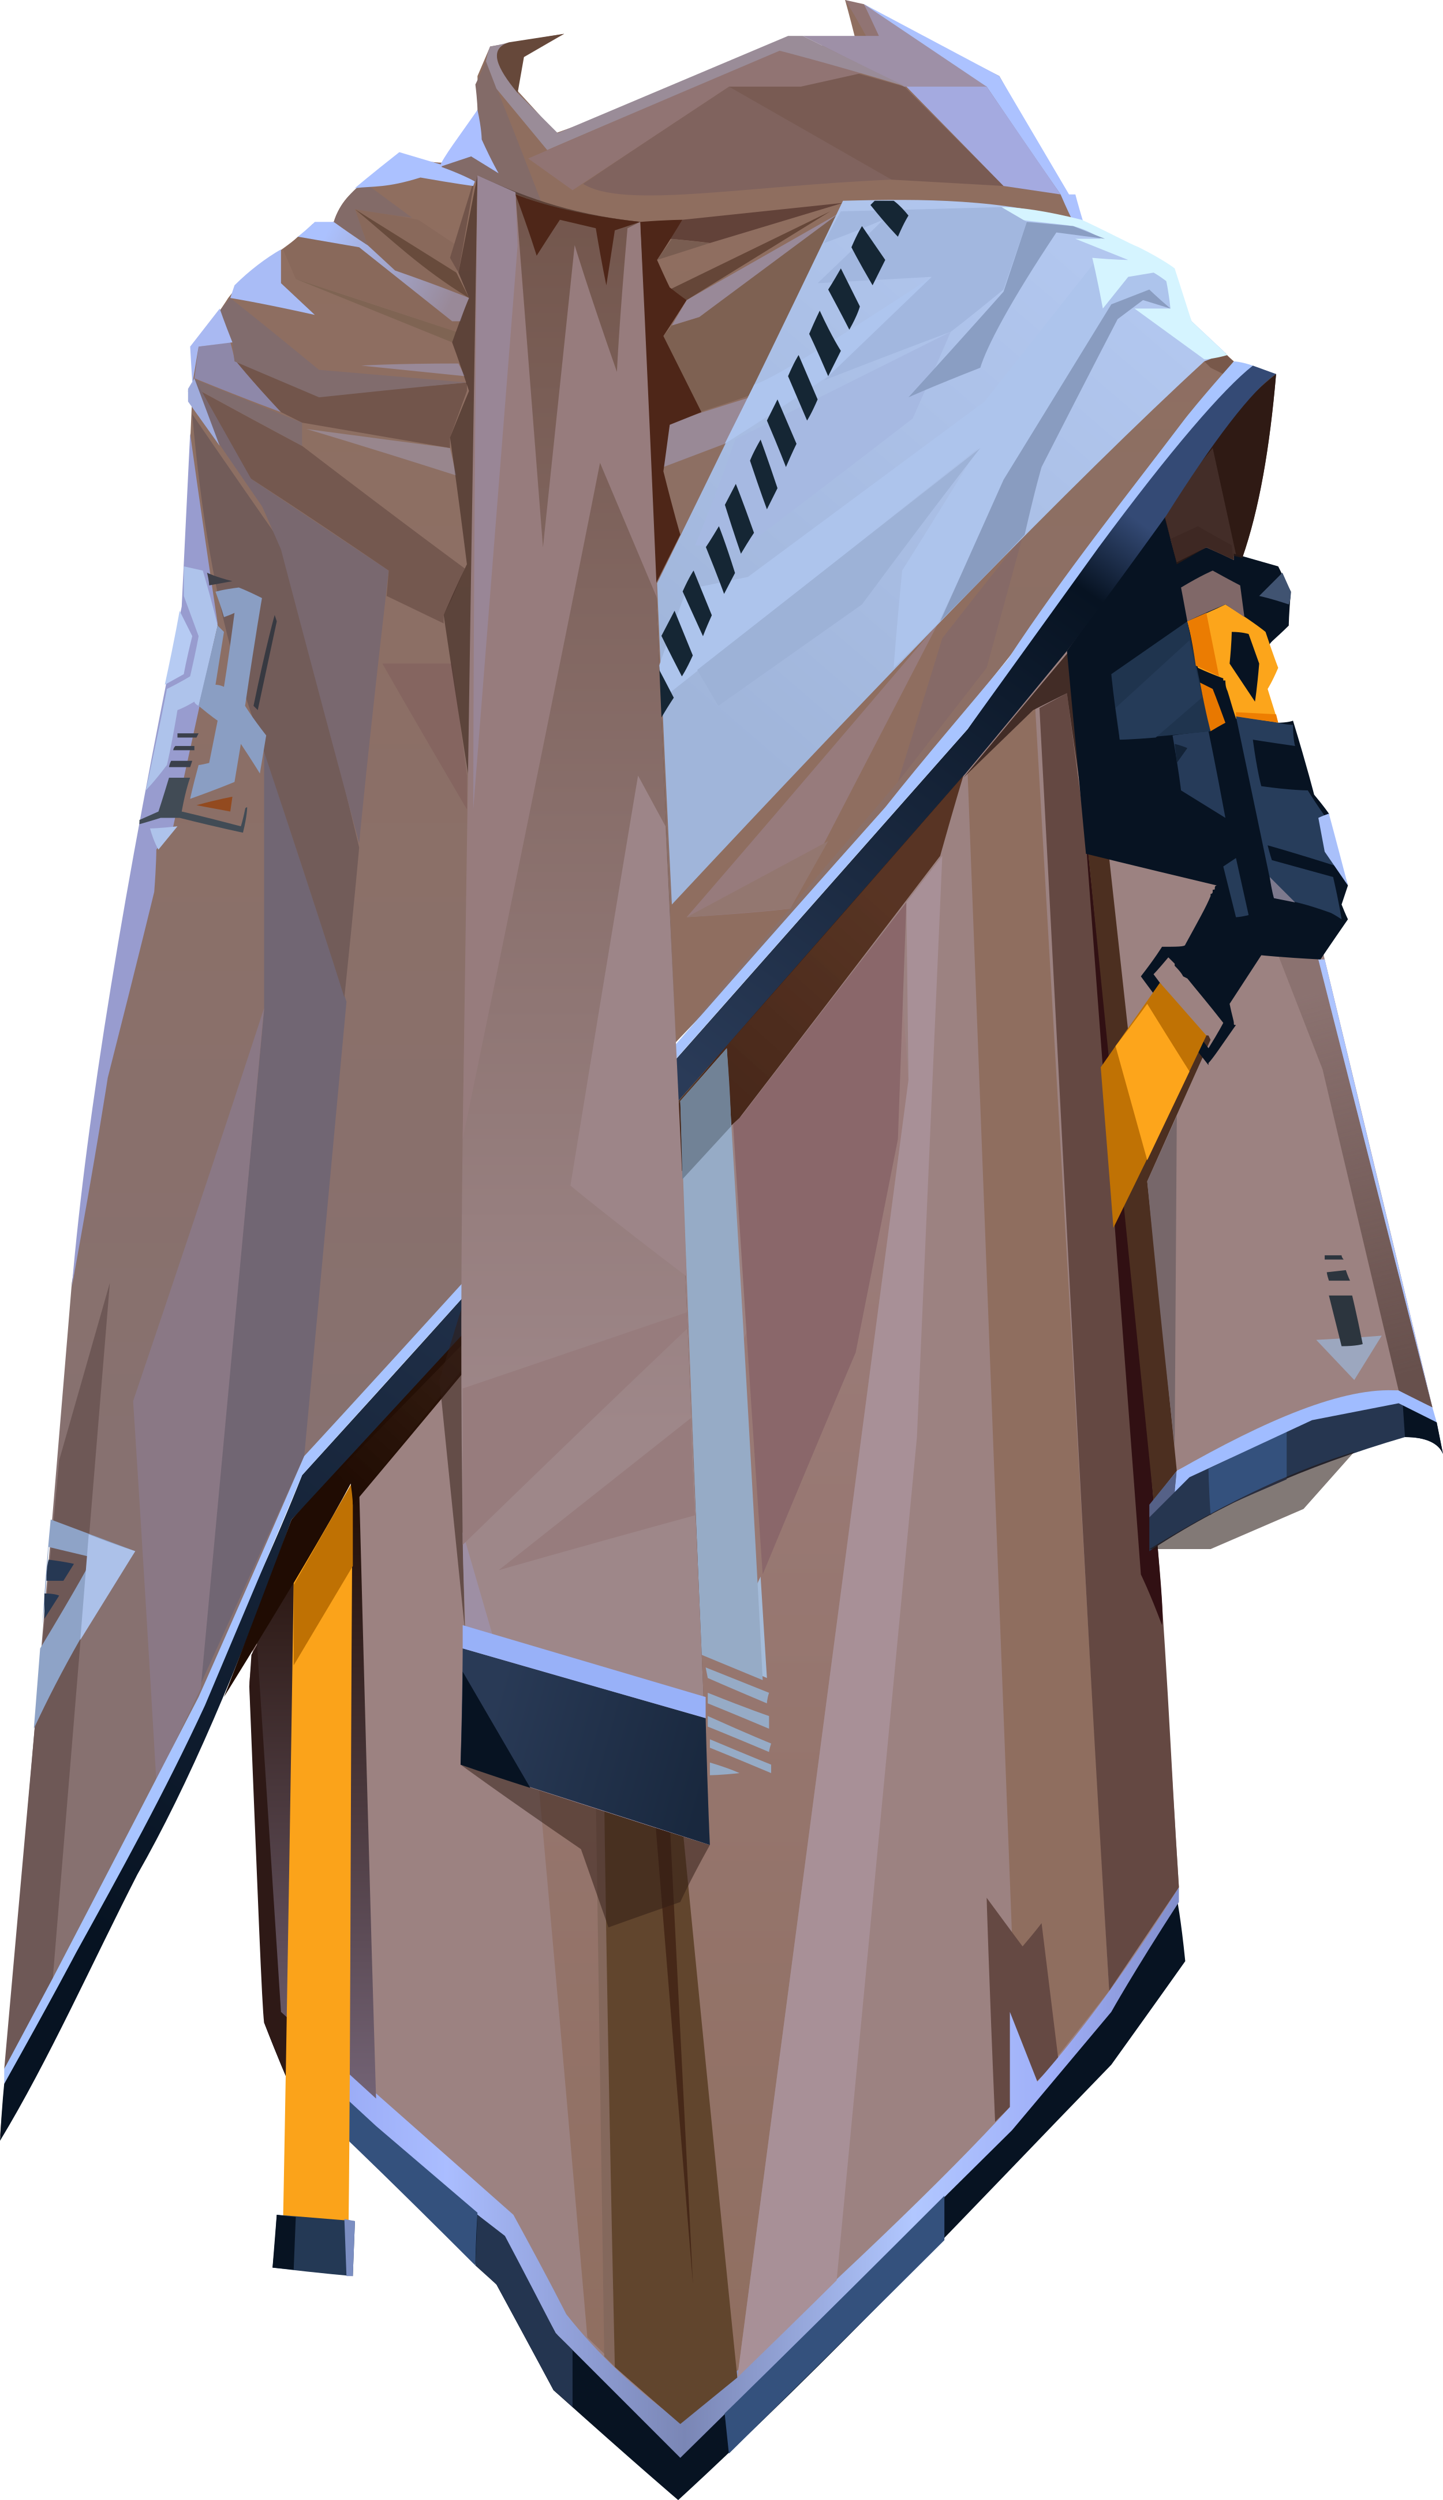 <?xml version="1.0" encoding="UTF-8" standalone="no"?>
<svg
   width="683"
   height="1183"
   viewBox="0 0 683 1183"
   version="1.1"
   id="svg255"
   sodipodi:docname="cb-layer-0581.svg"
   xmlns:inkscape="http://www.inkscape.org/namespaces/inkscape"
   xmlns:sodipodi="http://sodipodi.sourceforge.net/DTD/sodipodi-0.dtd"
   xmlns="http://www.w3.org/2000/svg"
   xmlns:svg="http://www.w3.org/2000/svg">
  <sodipodi:namedview
     id="namedview257"
     pagecolor="#ffffff"
     bordercolor="#666666"
     borderopacity="1.0"
     inkscape:pageshadow="2"
     inkscape:pageopacity="0.0"
     inkscape:pagecheckerboard="0" />
  <defs
     id="defs71">
    <linearGradient
       x1="384.195"
       y1="69.155"
       x2="384.195"
       y2="522.506"
       id="id-59181"
       gradientTransform="scale(0.76,1.316)"
       gradientUnits="userSpaceOnUse">
      <stop
         stop-color="#8F6E5F"
         offset="0%"
         id="stop2" />
      <stop
         stop-color="#877170"
         offset="100%"
         id="stop4" />
    </linearGradient>
    <linearGradient
       x1="112.958"
       y1="160.672"
       x2="166.021"
       y2="176.097"
       id="id-59182"
       gradientTransform="scale(1.313,0.762)"
       gradientUnits="userSpaceOnUse">
      <stop
         stop-color="#ABC1FE"
         offset="0%"
         id="stop7" />
      <stop
         stop-color="#998998"
         offset="100%"
         id="stop9" />
    </linearGradient>
    <linearGradient
       x1="555.872"
       y1="99.938"
       x2="400.143"
       y2="324.546"
       id="id-59183"
       gradientTransform="scale(0.898,1.113)"
       gradientUnits="userSpaceOnUse">
      <stop
         stop-color="#B2C7EF"
         offset="0%"
         id="stop12" />
      <stop
         stop-color="#A0B5DA"
         offset="100%"
         id="stop14" />
    </linearGradient>
    <linearGradient
       x1="441.888"
       y1="130.568"
       x2="441.888"
       y2="475.024"
       id="id-59184"
       gradientTransform="scale(0.508,1.968)"
       gradientUnits="userSpaceOnUse">
      <stop
         stop-color="#9D7E7E"
         offset="0%"
         id="stop17" />
      <stop
         stop-color="#8F6E5F"
         offset="100%"
         id="stop19" />
    </linearGradient>
    <linearGradient
       x1="347.449"
       y1="1033.361"
       x2="5.528"
       y2="1033.361"
       id="id-59185"
       gradientTransform="scale(1.266,0.79)"
       gradientUnits="userSpaceOnUse">
      <stop
         stop-color="#828ECB"
         offset="0%"
         id="stop22" />
      <stop
         stop-color="#9FAFF8"
         offset="14%"
         id="stop24" />
      <stop
         stop-color="#B1C7FF"
         offset="29%"
         id="stop26" />
      <stop
         stop-color="#7A86B5"
         offset="54%"
         id="stop28" />
      <stop
         stop-color="#AABDFF"
         offset="80%"
         id="stop30" />
      <stop
         stop-color="#8F9FF0"
         offset="100%"
         id="stop32" />
    </linearGradient>
    <linearGradient
       x1="891.319"
       y1="147.673"
       x2="901.318"
       y2="258.912"
       id="id-59186"
       gradientTransform="scale(0.584,1.712)"
       gradientUnits="userSpaceOnUse">
      <stop
         stop-color="#67504C"
         offset="0%"
         stop-opacity="0.316"
         id="stop35" />
      <stop
         stop-color="#67504C"
         offset="100%"
         id="stop37" />
    </linearGradient>
    <linearGradient
       x1="70.929"
       y1="218.501"
       x2="70.929"
       y2="346.848"
       id="id-59187"
       gradientTransform="scale(0.444,2.252)"
       gradientUnits="userSpaceOnUse">
      <stop
         stop-color="#200C03"
         offset="0%"
         id="stop40" />
      <stop
         stop-color="#736375"
         offset="100%"
         id="stop42" />
    </linearGradient>
    <linearGradient
       x1="527.096"
       y1="153.821"
       x2="178.073"
       y2="837.622"
       id="id-59188"
       gradientTransform="scale(0.848,1.179)"
       gradientUnits="userSpaceOnUse">
      <stop
         stop-color="#344A75"
         offset="0%"
         id="stop45" />
      <stop
         stop-color="#071322"
         offset="5%"
         id="stop47" />
      <stop
         stop-color="#2A3B58"
         offset="41%"
         id="stop49" />
      <stop
         stop-color="#071322"
         offset="100%"
         id="stop51" />
    </linearGradient>
    <linearGradient
       x1="430.821"
       y1="348.351"
       x2="212.062"
       y2="653.051"
       id="id-59189"
       gradientTransform="scale(0.896,1.116)"
       gradientUnits="userSpaceOnUse">
      <stop
         stop-color="#431C07"
         offset="0%"
         stop-opacity="0.760"
         id="stop54" />
      <stop
         stop-color="#200C03"
         offset="100%"
         id="stop56" />
    </linearGradient>
    <linearGradient
       x1="178.534"
       y1="0"
       x2="178.534"
       y2="228.99"
       id="id-59190"
       gradientTransform="scale(0.386,2.587)"
       gradientUnits="userSpaceOnUse">
      <stop
         stop-color="#72554B"
         offset="0%"
         id="stop59" />
      <stop
         stop-color="#9E8789"
         offset="100%"
         id="stop61" />
      <stop
         stop-color="#9E8789"
         offset="100%"
         id="stop63" />
    </linearGradient>
    <linearGradient
       x1="113.635"
       y1="851.11"
       x2="19.353"
       y2="830.159"
       id="id-59191"
       gradientTransform="scale(1.126,0.888)"
       gradientUnits="userSpaceOnUse">
      <stop
         stop-color="#19283E"
         offset="0%"
         id="stop66" />
      <stop
         stop-color="#293A56"
         offset="100%"
         id="stop68" />
    </linearGradient>
  </defs>
  <g
     id="id-59192">
    <g
       id="id-59193">
      <path
         d="M 0,1011 C 23,741 34,607 34,607 68,403 86,301 86,301 c 4,-92 6,-137 6,-137 11,-15 16,-23 16,-23 14,-18 27,-22 40,-35 7,0 10,-1 10,-1 6,-19 22,-20 34,-30 12,2 18,2 18,2 11,-17 17,-25 17,-25 -1,-11 -1,-16 -1,-16 l 6,-14 c 23,-4 35,-6 35,-6 -13,7 -20,11 -20,11 -1,11 -2,16 -2,16 12,13 18,20 18,20 73,-26 109,-39 109,-39 22,-3 33,-5 33,-5 -3,-12 -5,-19 -5,-19 5,2 8,2 8,2 43,23 65,34 65,34 25,45 38,68 38,68 49,45 73,67 73,67 -88,120 -176,231 -264,322 -68,78 -102,116 -102,116 -48,55 -73,82 -73,82 z"
         fill="url(#id-59181)"
         id="id-59194"
         style="fill:url(#id-59181)" />
      <path
         d="m 94,799 c 21,-214 31,-321 31,-321 0,-82 0,-123 0,-123 l 39,119 -20,215 z"
         fill="#716673"
         id="id-59195" />
      <path
         d="m 91,196 c 4,46 11,88 22,124 34,101 50,152 50,152 5,-48 7,-71 7,-71 L 136,261 C 106,218 91,196 91,196 Z"
         fill="#725c59"
         id="id-59196" />
      <path
         d="M 25,936 C 10,965 2,979 2,979 19,787 28,691 28,691 l 24,-84 z"
         fill="#6e5856"
         id="id-59197" />
      <path
         d="m 24,719 40,15 c -19,28 -35,56 -48,84 0,0 1,-12 3,-38 v 0 c 17,-28 25,-43 25,-43 l -21,-5 c -1,17 -2,29 -3,37 1,-13 2,-30 4,-50 z"
         fill="#8ea3c7"
         id="path77" />
      <path
         d="m 42,726 -4,50 26,-42 c -15,-5 -22,-8 -22,-8 z"
         fill="#acc1e9"
         id="id-59199" />
      <path
         d="m 21,754 c 5,0 7,1 7,1 l -7,11 c 0,-8 0,-12 0,-12 z"
         fill="#263853"
         id="id-59200" />
      <path
         d="m 22,748 c 0,-7 1,-10 1,-10 8,1 12,2 12,2 l -5,8 c -6,0 -8,0 -8,0 z"
         fill="#263853"
         id="id-59201" />
      <path
         d="M 74,843 C 67,723 63,663 63,663 105,539 125,477 125,477 L 95,799 c -14,29 -21,44 -21,44 z"
         fill="#8a7885"
         id="id-59202" />
      <path
         d="M 170,399 C 145,306 133,260 133,260 123,237 118,226 118,226 l 66,44 c -10,86 -14,129 -14,129 z"
         fill="#79686f"
         id="id-59203" />
      <path
         d="m 34,609 c 12,-66 17,-99 17,-99 15,-59 22,-88 22,-88 1,-13 1,-20 1,-20 5,-7 8,-11 8,-11 14,-64 21,-96 21,-96 -9,-60 -13,-90 -13,-90 l -4,82 C 59,419 41,527 34,609 Z"
         fill="#989ccf"
         id="id-59204" />
      <g
         transform="translate(66,268)"
         id="id-59205">
        <path
           d="m 21,0 9,2 c 5,17 7,26 7,26 -6,26 -9,38 -9,38 -2,-1 -2,-2 -2,-2 -5,3 -8,4 -8,4 C 15,86 13,94 13,94 7,102 3,106 3,106 10,74 13,58 13,58 21,54 24,52 24,52 27,39 28,33 28,33 L 21,14 C 21,5 21,0 21,0 Z"
           fill="#aec3eb"
           id="id-59206" />
        <path
           d="m 19,21 c 4,8 6,12 6,12 -3,12 -4,18 -4,18 l -9,5 c 5,-23 7,-35 7,-35 z"
           fill="#b6cbf3"
           id="id-59207" />
        <path
           d="m 0,122 c 7,-2 10,-3 10,-3 6,0 9,0 9,0 20,5 30,7 30,7 2,-8 2,-12 2,-12 -1,0 -1,1 -1,1 -1,5 -2,8 -2,8 -19,-5 -28,-7 -28,-7 2,-11 4,-16 4,-16 -7,0 -10,0 -10,0 -3,10 -5,16 -5,16 l -9,4 c 0,1 0,2 0,2 z"
           fill="#414b55"
           id="id-59208" />
        <path
           d="m 5,124 c 2,7 4,10 4,10 l 9,-11 c -9,1 -13,1 -13,1 z"
           fill="#aec3eb"
           id="id-59209" />
        <path
           d="m 27,113 c 11,-3 17,-4 17,-4 l -1,7 c -11,-2 -16,-3 -16,-3 z"
           fill="#934a1f"
           id="id-59210" />
        <path
           d="m 28,94 c -3,11 -4,16 -4,16 14,-5 21,-8 21,-8 2,-12 3,-18 3,-18 6,9 9,14 9,14 C 59,86 60,80 60,80 53,71 50,66 50,66 55,32 58,15 58,15 50,11 47,10 47,10 c -8,1 -11,2 -11,2 3,8 4,12 4,12 3,-1 5,-2 5,-2 -3,23 -5,35 -5,35 -2,-1 -4,-1 -4,-1 l 4,-25 -3,-3 c -6,25 -9,38 -9,38 6,5 9,7 9,7 l -4,20 c -4,1 -5,1 -5,1 z"
           fill="#8a9ec3"
           id="id-59211" />
        <path
           d="M 56,68 C 55,67 54,66 54,66 60,37 64,23 64,23 l 1,3 c -6,28 -9,42 -9,42 z"
           fill="#373941"
           id="id-59212" />
        <path
           d="m 18,79 c 0,1 0,2 0,2 6,0 9,0 9,0 l 1,-2 c -7,0 -10,0 -10,0 z"
           fill="#3b404b"
           id="id-59213" />
        <path
           d="m 17,85 c -1,1 -1,2 -1,2 7,0 10,0 10,0 v -2 c -6,0 -9,0 -9,0 z"
           fill="#3b404b"
           id="id-59214" />
        <path
           d="m 15,92 c -1,2 -1,3 -1,3 7,0 10,0 10,0 l 1,-3 c -7,0 -10,0 -10,0 z"
           fill="#3b404b"
           id="id-59215" />
        <path
           d="m 32,3 c 1,4 1,6 1,6 L 44,7 C 36,5 32,3 32,3 Z"
           fill="#3e3f47"
           id="id-59216" />
      </g>
      <path
         d="m 221,383 c -27,-46 -40,-69 -40,-69 h 33 l 7,53 z"
         fill="#856560"
         id="id-59217" />
      <path
         d="m 210,295 -27,-13 1,-12 c -44,-30 -66,-44 -66,-44 -17,-28 -25,-42 -25,-42 33,18 50,27 50,27 51,39 77,58 77,58 l -6,14 -4,8 c 0,3 0,4 0,4 z"
         fill="#74584f"
         id="id-59218" />
      <path
         d="m 143,211 c 0,-7 0,-11 0,-11 l -52,-21 2,5 c 33,18 50,27 50,27 z"
         fill="#806c6d"
         id="id-59219" />
      <path
         d="m 133,195 c -15,-16 -22,-25 -22,-25 -1,-5 -2,-8 -2,-8 l -15,2 -2,15 c 27,11 41,16 41,16 z"
         fill="#8e88a9"
         id="id-59220" />
      <path
         d="m 90,190 -1,-5 3,-6 44,78 C 105,212 90,190 90,190 Z"
         fill="#796870"
         id="id-59221" />
      <polygon
         points="89,184 89,190 104,211 92,179 "
         fill="#9fabdb"
         id="id-59222" />
      <path
         d="m 216,225 c -47,-15 -71,-22 -71,-22 l 68,9 c 2,9 3,13 3,13 z"
         fill="#98868d"
         id="id-59223" />
      <path
         d="m 213,212 -70,-12 -10,-5 c -15,-16 -22,-25 -22,-25 27,12 40,17 40,17 l 70,-6 v 4 l -8,22 z"
         fill="#72554b"
         id="id-59224" />
      <path
         d="m 109,141 -5,6 6,15 1,9 40,17 c 47,-5 70,-7 70,-7 l -70,-6 c -28,-23 -42,-34 -42,-34 z"
         fill="#816c6d"
         id="id-59225" />
      <path
         d="m 217,172 c -31,0 -46,1 -46,1 l 49,5 c -2,-4 -3,-6 -3,-6 z"
         fill="#998998"
         id="id-59226" />
      <path
         d="m 484,254 -167,173 3,66 105,-123 42,-54 c 11,-42 17,-62 17,-62 z"
         fill="#8f6e60"
         id="id-59227" />
      <path
         d="m 110,162 c -4,-10 -6,-16 -6,-16 l -14,18 1,17 v 1 l 3,-18 z"
         fill="#a9b9f2"
         id="id-59228" />
      <path
         d="m 216,157 c -51,-17 -76,-25 -76,-25 -4,-9 -6,-14 -6,-14 5,-4 7,-6 7,-6 22,3 33,4 33,4 -4,-11 -6,-17 -6,-17 20,3 30,5 30,5 l 21,14 -3,11 6,12 c -4,11 -6,16 -6,16 z"
         fill="#89695b"
         id="id-59229" />
      <polygon
         points="216,157 214,162 140,132 "
         fill="#7f6453"
         id="id-59230" />
      <path
         d="m 149,149 c -27,-6 -40,-8 -40,-8 l 2,-6 c 7,-7 15,-13 22,-17 v 16 z"
         fill="#a9bcf6"
         id="id-59231" />
      <path
         d="m 141,112 c 5,-4 8,-7 8,-7 h 9 c 11,8 16,11 16,11 l 13,12 c 23,8 35,13 35,13 -3,7 -4,11 -4,11 -2,0 -4,0 -4,0 l -44,-35 z"
         fill="url(#id-59182)"
         id="id-59232"
         style="fill:url(#id-59182)" />
      <path
         d="M 222,141 C 199,127 185,113 168,99 l 48,30 z"
         fill="#684b3c"
         id="id-59233" />
      <polygon
         points="225,83 217,129 213,122 "
         fill="#71544a"
         id="id-59234" />
      <path
         d="M 195,103 172,86 c -7,6 -12,12 -14,19 l 16,11 -6,-17 c 18,3 27,4 27,4 z"
         fill="#836b68"
         id="id-59235" />
      <path
         d="m 168,89 c 9,-1 15,0 31,-5 17,3 25,4 25,4 1,-3 2,-5 2,-5 L 189,72 c -14,11 -21,17 -21,17 z"
         fill="#abc1ff"
         id="id-59236" />
      <path
         d="m 317,200 c 25,-8 38,-12 38,-12 -8,15 -12,22 -12,22 l -29,11 c 2,-14 3,-21 3,-21 z"
         fill="#998996"
         id="id-59237" />
      <path
         d="m 331,195 c 16,-5 24,-8 24,-8 28,-58 42,-86 42,-86 -44,32 -66,49 -66,49 l -13,4 -4,5 c 12,24 17,36 17,36 z"
         fill="#7e6152"
         id="id-59238" />
      <polygon
         points="397,101 331,150 318,154 325,142 "
         fill="#998998"
         id="id-59239" />
      <path
         d="m 325,142 c -5,-3 -8,-5 -8,-5 l 76,-37 z"
         fill="#654638"
         id="id-59240" />
      <path
         d="m 317,113 c 12,1 19,2 19,2 l 63,-19 -76,8 c -4,6 -6,9 -6,9 z"
         fill="#624239"
         id="id-59241" />
      <polygon
         points="318,113 311,123 336,115 "
         fill="#795d51"
         id="id-59242" />
      <path
         d="m 230,29 c -3,7 -5,11 -5,11 1,8 1,12 1,12 -3,8 -15,19 -17,27 11,4 16,7 16,7 l 31,9 C 239,51 230,29 230,29 Z"
         fill="#836b68"
         id="id-59243" />
      <path
         d="m 226,52 c 2,9 2,14 2,14 5,11 8,16 8,16 l -13,-8 -15,5 c 2,-5 9,-14 18,-27 z"
         fill="#abbfff"
         id="id-59244" />
      <path
         d="m 276,87 c 25,-17 69,-46 69,-46 22,-9 33,-14 33,-14 33,9 50,14 50,14 31,31 47,47 47,47 -18,-2 -35,-3 -53,-3 -70,3 -127,14 -146,2 z"
         fill="#80635e"
         id="id-59245" />
      <polygon
         points="475,88 428,41 378,27 345,41 422,85 "
         fill="#795b53"
         id="id-59246" />
      <path
         d="m 250,75 c 79,-34 119,-52 119,-52 21,2 31,3 31,3 l 11,-7 C 404,6 400,0 400,0 l 9,2 15,29 -45,10 c -22,0 -34,0 -34,0 L 271,90 C 257,80 250,75 250,75 Z"
         fill="#917473"
         id="id-59247" />
      <path
         d="m 409,2 c 5,10 8,15 8,15 l 50,24 c 23,34 35,51 35,51 3,7 5,11 5,11 4,2 6,3 6,3 -3,-10 -4,-14 -4,-14 h -3 L 473,36 Z"
         fill="#acc2ff"
         id="id-59248" />
      <polygon
         points="502,92 475,88 429,41 423,38 467,41 "
         fill="#a4aae0"
         id="id-59249" />
      <polygon
         points="467,41 409,2 416,17 380,17 428,41 "
         fill="#9e90a7"
         id="id-59250" />
      <path
         d="M 429,41 C 389,29 369,24 369,24 296,55 259,71 259,71 L 235,42 230,29 c 1,-5 2,-7 2,-7 6,-1 9,-2 9,-2 -6,2 -7,7 -4,12 l 8,12 c 12,12 19,19 19,19 L 373,17 h 7 c 32,16 49,24 49,24 z"
         fill="#9a8c98"
         id="id-59251" />
      <path
         d="m 248,27 -3,17 C 235,32 231,23 241,20 l 26,-4 z"
         fill="#66483a"
         id="id-59252" />
      <path
         d="m 325,434 c 33,-2 49,-4 49,-4 L 444,295 C 365,388 325,434 325,434 Z"
         fill="#977b7c"
         id="id-59253" />
      <path
         d="m 325,434 67,-36 -18,32 c -33,3 -49,4 -49,4 z"
         fill="#937770"
         id="id-59254" />
      <path
         d="m 425,370 c 14,-45 21,-68 21,-68 25,-32 38,-48 38,-48 l -17,62 c -28,36 -42,54 -42,54 z"
         fill="#866a67"
         id="id-59255" />
      <path
         d="m 584,171 c -3,4 -5,6 -5,6 -4,-2 -6,-3 -6,-3 -2,-2 -3,-3 -3,-3 l 10,-4 c 2,3 4,4 4,4 z"
         fill="#78584a"
         id="id-59256" />
      <path
         d="m 318,428 c -5,-101 -7,-152 -7,-152 59,-120 88,-181 88,-181 38,-1 75,-1 113,10 9,5 14,8 14,8 19,10 28,14 28,14 l 10,25 16,15 -10,4 C 509,227 416,323 318,428 Z"
         fill="url(#id-59183)"
         id="id-59257"
         style="fill:url(#id-59183)" />
      <path
         d="m 325,279 c -9,24 -13,36 -13,36 1,11 1,16 1,16 100,-79 150,-119 150,-119 -24,39 -36,58 -36,58 -3,31 -4,46 -4,46 14,-14 21,-21 21,-21 21,-44 31,-66 31,-66 35,-56 52,-84 52,-84 11,-5 17,-8 17,-8 l 10,9 v -19 l -35,-4 -53,67 -112,83 c -20,4 -29,6 -29,6 z"
         fill="#adc4ec"
         id="id-59258" />
      <path
         d="m 522,146 c -3,-16 -5,-24 -5,-24 11,1 17,1 17,1 l -25,-10 c 8,0 12,0 12,0 -4,-3 -9,-5 -13,-6 -6,-1 -18,-2 -25,-3 l -9,-6 c 9,0 22,2 38,6 13,6 22,11 27,13 12,6 17,10 17,10 l 8,25 17,16 c -7,2 -11,2 -11,2 l -33,-24 c 11,0 17,0 17,0 -1,-9 -2,-13 -2,-13 -4,-3 -6,-4 -6,-4 l -12,2 c -8,10 -12,15 -12,15 z"
         fill="#d5f4ff"
         id="id-59259" />
      <path
         d="m 485,253 c 5,-22 8,-32 8,-32 24,-47 36,-70 36,-70 l 12,-9 13,4 c -7,-6 -10,-9 -10,-9 l -18,7 -51,83 -30,67 c 27,-27 40,-41 40,-41 z"
         fill="#899cc0"
         id="id-59260" />
      <path
         d="m 329,258 c 15,1 22,2 22,2 54,-41 81,-62 81,-62 12,-27 18,-41 18,-41 l -102,51 c -12,34 -19,50 -19,50 z"
         fill="#a6b9e2"
         id="id-59261" />
      <path
         d="m 357,182 c -9,18 -14,28 -14,28 57,-36 97,-65 121,-86 l 9,-14 c -68,45 -106,69 -116,72 z"
         fill="#aec5ee"
         id="id-59262" />
      <path
         d="m 387,134 c 21,-20 31,-30 31,-30 -19,8 -28,11 -28,11 5,-10 8,-15 8,-15 l 76,-2 12,7 -11,32 c -17,14 -25,20 -25,20 -40,15 -60,23 -60,23 l 51,-49 c -36,2 -54,3 -54,3 z"
         fill="#a2b7df"
         id="id-59263" />
      <path
         d="m 340,334 68,-48 c 37,-50 56,-74 56,-74 L 330,317 Z"
         fill="#9db2d7"
         id="id-59264" />
      <path
         d="m 464,174 c -23,9 -34,14 -34,14 30,-33 45,-50 45,-50 l 11,-33 22,2 c 10,4 15,6 15,6 l -23,-3 c -22,33 -33,54 -36,64 z"
         fill="#8a9ec3"
         id="id-59265" />
      <path
         d="m 360,208 c -4,7 -5,10 -5,10 5,15 8,23 8,23 l 5,-10 c -5,-15 -8,-23 -8,-23 z"
         fill="#152634"
         id="id-59266" />
      <path
         d="m 372,221 c 3,-7 5,-11 5,-11 -6,-14 -9,-21 -9,-21 l -5,10 c 6,14 9,22 9,22 z"
         fill="#152634"
         id="id-59267" />
      <path
         d="m 382,199 c -6,-14 -9,-21 -9,-21 3,-7 5,-10 5,-10 l 9,21 c -3,7 -5,10 -5,10 z"
         fill="#152634"
         id="id-59268" />
      <path
         d="m 383,158 c 3,-7 5,-11 5,-11 6,13 10,19 10,19 l -6,12 c -6,-14 -9,-20 -9,-20 z"
         fill="#152634"
         id="id-59269" />
      <path
         d="m 392,137 c 7,13 10,19 10,19 4,-7 5,-11 5,-11 l -9,-18 c -4,7 -6,10 -6,10 z"
         fill="#152634"
         id="id-59270" />
      <path
         d="m 349,228 c -4,7 -6,10 -6,10 6,16 9,23 9,23 l 5,-10 c -5,-15 -8,-23 -8,-23 z"
         transform="rotate(-179,350,245)"
         fill="#152634"
         id="path151" />
      <path
         d="m 342,281 c 4,-7 6,-10 6,-10 -6,-14 -9,-22 -9,-22 l -5,10 c 5,15 8,22 8,22 z"
         transform="rotate(-179,341,265)"
         fill="#152634"
         id="path153" />
      <path
         d="m 332,302 c -6,-14 -9,-21 -9,-21 3,-7 4,-10 4,-10 l 10,21 c -3,7 -5,10 -5,10 z"
         transform="rotate(-179,330,286)"
         fill="#152634"
         id="path155" />
      <path
         d="m 312,300 c 3,-7 5,-10 5,-10 7,13 10,19 10,19 l -6,12 c -6,-14 -9,-21 -9,-21 z"
         transform="rotate(-179,320,305)"
         fill="#152634"
         id="path157" />
      <path
         d="m 303,320 c 7,13 11,20 11,20 3,-7 5,-11 5,-11 l -10,-19 c -4,7 -6,10 -6,10 z"
         transform="rotate(-179,311,325)"
         fill="#152634"
         id="path159" />
      <path
         d="m 413,135 c -7,-12 -10,-18 -10,-18 3,-7 5,-10 5,-10 l 11,16 c -4,8 -6,12 -6,12 z"
         fill="#152634"
         id="id-59276" />
      <path
         d="m 425,112 c 3,-7 5,-10 5,-10 -4,-5 -7,-7 -7,-7 -6,0 -9,0 -9,0 l -2,2 c 8,10 13,15 13,15 z"
         fill="#152634"
         id="id-59277" />
      <path
         d="m 572,213 c 8,-13 18,-25 32,-36 -3,35 -8,64 -16,87 l -5,-1 1,2 -13,-6 -14,8 c -4,-16 -6,-23 -6,-23 l -1,-3 z"
         fill="#2f1a14"
         id="path163" />
    </g>
    <g
       transform="translate(118,212)"
       id="id-59279">
      <path
         d="m 440,681 c -6,-97 -9,-146 -9,-146 -2,-24 -3,-37 -3,-37 7,-9 11,-14 11,-14 38,-20 77,-38 105,-38 l 16,8 C 526,312 509,242 509,242 L 456,0 3,556 0,584 c 5,107 7,161 7,161 76,61 115,91 115,91 19,35 28,52 28,52 l 53,49 c 71,-62 120,-107 146,-135 42,-45 80,-97 91,-121 z"
         fill="#9c8281"
         id="id-59280" />
      <path
         d="M 160,894 C 145,720 137,633 137,633 252,383 309,257 309,257 l 3,42 -81,614 -27,22 c -30,-27 -44,-41 -44,-41 z"
         fill="url(#id-59184)"
         id="id-59281"
         style="fill:url(#id-59184)" />
      <path
         d="m 7,745 c 7,18 11,27 11,27 66,65 99,97 99,97 18,33 27,50 27,50 39,35 59,52 59,52 74,-68 138,-137 205,-206 23,-32 35,-49 35,-49 -2,-20 -4,-30 -4,-30 -21,35 -31,53 -31,53 -32,38 -48,57 -48,57 C 256,897 204,948 204,948 165,911 146,893 146,893 129,861 121,846 121,846 L 61,796 C 43,776 25,759 7,745 Z"
         fill="#071322"
         id="id-59282" />
      <path
         d="m 407,730 -35,-607 -32,31 c 14,367 21,550 21,550 l 7,75 c 26,-32 39,-49 39,-49 z"
         fill="#8f6e5f"
         id="id-59283" />
      <path
         d="m 353,792 c -3,-71 -4,-106 -4,-106 11,15 17,23 17,23 6,-7 9,-11 9,-11 l 8,65 c -20,19 -30,29 -30,29 z"
         fill="#654943"
         id="id-59284" />
      <path
         d="m 7,745 c 27,15 41,23 41,23 51,45 77,68 77,68 17,31 25,47 25,47 15,19 33,36 54,51 74,-66 126,-116 156,-149 0,-30 0,-45 0,-45 l 13,33 c 23,-26 45,-57 67,-92 v 7 c -22,34 -32,52 -32,52 -31,37 -47,56 -47,56 C 257,899 204,951 204,951 165,912 145,892 145,892 128,861 120,846 120,846 L 59,795 C 24,762 7,745 7,745 Z"
         fill="url(#id-59185)"
         id="id-59285"
         style="fill:url(#id-59185)" />
      <path
         d="m 329,848 c 0,-14 0,-21 0,-21 -69,69 -104,103 -104,103 l 2,19 C 295,882 329,848 329,848 Z"
         fill="#34517d"
         id="id-59286" />
      <path
         d="m 153,927 v -27 l -8,-8 c -16,-31 -24,-46 -24,-46 -9,-7 -13,-10 -13,-10 l -1,24 10,9 27,50 c 6,5 9,8 9,8 z"
         fill="#243550"
         id="id-59287" />
      <path
         d="m 108,835 c -1,17 -1,25 -1,25 -40,-40 -60,-59 -60,-59 0,-13 0,-19 0,-19 l 13,12 z"
         fill="#34517d"
         id="id-59288" />
      <path
         d="m 173,908 c -3,-3 -5,-5 -5,-5 l -4,-266 4,2 c 4,180 5,269 5,269 z"
         fill="#84685c"
         id="id-59289" />
      <path
         d="m 173,908 c -4,-180 -5,-269 -5,-269 25,9 37,13 37,13 17,174 26,261 26,261 l -27,22 c -21,-18 -31,-27 -31,-27 z"
         fill="#61452d"
         id="id-59290" />
      <path
         d="m 192,648 c 12,148 18,221 18,221 L 199,650 c -4,-1 -7,-2 -7,-2 z"
         fill="#462818"
         id="id-59291" />
      <path
         d="m 231,913 c 32,-31 47,-46 47,-46 l 38,-399 c 8,-183 12,-275 12,-275 l -17,22 1,84 c -54,409 -81,614 -81,614 z"
         fill="#a89097"
         id="id-59292" />
      <path
         d="m 407,730 33,-49 c -4,-61 -6,-120 -12,-183 l -15,-138 -8,-69 c -5,-67 -8,-100 -8,-100 l -10,-75 -13,7 c 11,205 20,393 33,607 z"
         fill="#644842"
         id="id-59293" />
      <path
         d="m 432,557 c -6,-16 -10,-24 -10,-24 L 394,160 c 11,114 23,203 34,338 3,34 5,54 4,59 z"
         fill="#311013"
         id="id-59294" />
      <path
         d="m 428,498 c 7,-9 11,-14 11,-14 -9,-91 -14,-137 -14,-137 20,-45 30,-67 30,-67 l -1,-2 c -24,-2 -38,-2 -38,-2 l -9,-82 -10,-3 z"
         fill="#4c2f20"
         id="id-59295" />
      <path
         d="m 438,472 1,-156 -14,31 c 8,83 13,125 13,125 z"
         fill="#77676a"
         id="id-59296" />
      <path
         d="M 544,446 C 520,345 508,294 508,294 494,258 487,240 487,240 l 19,2 54,212 c -11,-5 -16,-8 -16,-8 z"
         fill="url(#id-59186)"
         id="id-59297"
         style="fill:url(#id-59186)" />
      <polygon
         points="509,242 560,454 506,242 "
         fill="#adc4ff"
         id="id-59298" />
      <path
         d="m 536,420 -13,21 -18,-19 c 20,-1 31,-2 31,-2 z"
         fill="#9ca7bf"
         id="id-59299" />
      <path
         d="m 517,425 c 7,0 10,-1 10,-1 -3,-15 -5,-23 -5,-23 h -11 c 4,16 6,24 6,24 z"
         fill="#2c353e"
         id="id-59300" />
      <path
         d="m 521,394 c -7,0 -10,0 -10,0 -1,-3 -1,-4 -1,-4 l 9,-1 c 1,3 2,5 2,5 z"
         fill="#2c353e"
         id="id-59301" />
      <path
         d="m 518,384 c -6,0 -9,0 -9,0 0,-2 0,-2 0,-2 h 8 c 0,1 1,2 1,2 z"
         fill="#2c353e"
         id="id-59302" />
      <path
         d="m 426,522 c 0,-11 0,-16 0,-16 l 17,-19 62,-30 40,-7 17,11 3,15 c -2,-5 -8,-8 -18,-8 -48,14 -88,32 -121,54 z"
         fill="#263650"
         id="id-59303" />
      <path
         d="m 438,494 c 1,-7 1,-10 1,-10 l -13,16 v 6 z"
         fill="#556187"
         id="id-59304" />
      <path
         d="m 455,505 c -1,-15 -1,-22 -1,-22 25,-12 37,-18 37,-18 v 23 c -23,10 -35,15 -36,17 z"
         fill="#34517d"
         id="id-59305" />
      <path
         d="m 547,468 -1,-15 16,8 3,15 c -2,-5 -8,-8 -18,-8 z"
         fill="#071322"
         id="id-59306" />
      <path
         d="m 438,494 1,-10 c 42,-24 79,-40 105,-38 l 16,8 2,7 -18,-9 -41,8 -58,27 z"
         fill="#a0bcff"
         id="id-59307" />
      <path
         d="m 243,533 c 29,-70 44,-105 44,-105 l 20,-101 4,-112 c -52,67 -78,101 -78,101 l -4,4 c 9,142 14,213 14,213 z"
         fill="#8a676a"
         id="id-59308" />
      <path
         d="m 242,534 -18,39 21,9 c -2,-32 -3,-48 -3,-48 z"
         fill="#a4bbd9"
         id="id-59309" />
      <path
         d="m 246,589 c -1,3 -1,5 -1,5 -19,-8 -28,-12 -28,-12 l -1,-5 c 20,8 30,12 30,12 z"
         fill="#96abc6"
         id="id-59310" />
      <path
         d="m 246,600 c 0,4 0,6 0,6 -19,-8 -29,-12 -29,-12 v -5 c 20,8 29,11 29,11 z"
         fill="#96abc6"
         id="id-59311" />
      <path
         d="m 247,613 c -1,3 -1,4 -1,4 -19,-8 -29,-12 -29,-12 v -5 c 20,9 30,13 30,13 z"
         fill="#96abc6"
         id="id-59312" />
      <path
         d="m 247,623 c 0,3 0,4 0,4 -19,-8 -29,-12 -29,-12 v -4 c 19,8 29,12 29,12 z"
         fill="#96abc6"
         id="id-59313" />
      <path
         d="m 232,627 c -9,1 -14,1 -14,1 v -6 c 10,3 14,5 14,5 z"
         fill="#96abc6"
         id="id-59314" />
      <path
         d="m 7,745 c 7,18 11,27 11,27 C 20,616 20,538 20,538 7,560 1,571 1,571 l -1,15 c 4,99 6,152 7,159 z"
         fill="#2e1916"
         id="id-59315" />
      <path
         d="M 60,781 15,740 C 7,617 3,556 3,556 l 49,-64 c 5,193 8,289 8,289 z"
         fill="url(#id-59187)"
         id="id-59316"
         style="fill:url(#id-59187)" />
      <path
         d="m 389,95 8,90 c -7,-46 -10,-69 -10,-69 l -16,8 -33,32 c 34,-41 51,-61 51,-61 z"
         fill="#200c03"
         fill-opacity="0.721"
         id="id-59317" />
      <g
         transform="translate(11,489)"
         id="id-59318">
        <path
           d="m 5,349 31,1 C 37,270 37,87 38,0 L 10,48 C 7,249 5,349 5,349 Z"
           fill="#fba31a"
           id="id-59319" />
        <path
           d="M 10,87 38,40 V 0 L 10,49 c 0,26 0,38 0,38 z"
           fill="#bf7103"
           id="id-59320" />
        <path
           d="m 2,347 c -1,17 -2,25 -2,25 25,3 38,4 38,4 l 1,-26 C 15,348 2,347 2,347 Z"
           fill="#243955"
           id="id-59321" />
        <path
           d="m 11,348 -1,25 -10,-1 2,-25 c 6,1 9,1 9,1 z"
           fill="#071322"
           id="id-59322" />
        <path
           d="m 35,376 -1,-27 5,1 -1,26 c -2,0 -3,0 -3,0 z"
           fill="#7b8ec2"
           id="id-59323" />
      </g>
      <path
         d="m 426,521 c 19,0 29,0 29,0 l 44,-19 24,-27 c -26,8 -56,21 -97,46 z"
         fill="#23120e"
         fill-opacity="0.565"
         id="id-59324" />
    </g>
    <g
       transform="translate(505,177)"
       id="id-59325">
      <path
         d="m 46,66 c 4,16 6,23 6,23 9,-5 14,-7 14,-7 v 0 0 c 9,4 13,6 13,6 0,-2 0,-3 0,-3 14,4 21,6 21,6 4,8 6,12 6,12 -1,11 -1,16 -1,16 -6,6 -9,8 -9,9 v 0 0 c -4,13 -3,25 3,37 6,0 8,-1 8,-1 7,23 10,35 10,35 5,6 7,9 7,9 1,10 5,21 9,34 -2,6 -3,9 -3,9 2,5 3,7 3,7 -9,13 -13,19 -13,19 -19,-1 -28,-2 -28,-2 l -15,23 c 1,5 2,8 2,9 v 0 c 0,1 0,1 1,1 v 0 0 c -7,10 -11,16 -13,18 v 0 c 0,1 0,1 0,1 -22,-28 -32,-42 -32,-42 7,-9 10,-14 10,-14 7,0 11,0 11,-1 v 0 0 c 6,-11 10,-18 12,-23 v -1 c 1,0 1,-1 1,-1 v -1 c 1,0 1,0 1,-1 v 0 c 0,0 0,-1 1,-1 v 0 c 0,0 0,0 0,0 v 0 c 0,0 0,0 0,0 C 29,232 9,227 9,227 3,163 0,131 0,131 31,88 46,66 46,66 Z m 2,210 c -5,6 -7,8 -7,8 l 26,35 c 5,-8 7,-12 7,-12 v 0 0 C 67,298 61,291 57,286 l -2,-1 c -1,-2 -3,-4 -4,-5 v -1 c -1,-1 -2,-2 -3,-3 v 0 c 0,0 0,0 0,0 z"
         fill="#071322"
         id="path212" />
      <path
         d="m 86,256 c -4,1 -6,1 -6,1 -4,-16 -6,-24 -6,-24 l 6,-4 c 4,18 6,27 6,27 z"
         fill="#263c59"
         id="id-59327" />
      <path
         d="m 67,169 c -11,1 -17,2 -17,2 3,17 4,26 4,26 l 21,13 c -5,-27 -8,-41 -8,-41 z"
         fill="#263b59"
         id="id-59328" />
      <path
         d="m 57,177 -5,7 -1,-9 c 4,1 6,2 6,2 z"
         fill="#132337"
         id="id-59329" />
      <path
         d="m 68,169 c -29,3 -43,4 -43,4 -3,-20 -4,-31 -4,-31 l 36,-25 c 7,35 11,52 11,52 z"
         fill="#1f344e"
         id="id-59330" />
      <path
         d="m 64,153 -22,19 c -12,1 -17,1 -17,1 -1,-10 -2,-15 -2,-15 l 35,-32 c 4,18 6,27 6,27 z"
         fill="#253b58"
         id="id-59331" />
      <path
         d="m 68,169 c 5,-3 7,-4 7,-4 -4,-11 -6,-16 -6,-16 l -6,-3 c 3,16 5,23 5,23 z"
         fill="#e87800"
         id="id-59332" />
      <path
         d="m 75,109 c 13,8 19,13 19,13 4,12 6,17 6,17 -3,7 -5,10 -5,10 l 5,16 c -13,-2 -20,-2 -20,-2 -2,-6 -3,-10 -4,-13 v 0 c -1,-2 -1,-4 -1,-5 h -1 c 0,0 0,0 0,0 v 0 c 0,0 0,-1 0,-1 -8,-3 -12,-5 -12,-5 -3,-15 -5,-22 -5,-22 12,-5 18,-8 18,-8 z m 3,13 c 0,0 0,5 -1,15 0,0 4,6 12,18 0,0 1,-6 2,-18 v 0 l -5,-14 v 0 0 c 0,0 -3,-1 -8,-1 z"
         fill="#fca51b"
         id="path220" />
      <path
         d="m 80,160 19,1 1,4 -20,-3 c 0,-1 0,-2 0,-2 z"
         fill="#ee7e01"
         id="id-59334" />
      <path
         d="m 72,143 -11,-5 c -2,-14 -4,-21 -4,-21 l 9,-4 z"
         fill="#eb7c02"
         id="id-59335" />
      <path
         d="m 57,117 c -2,-11 -3,-16 -3,-16 10,-6 15,-8 15,-8 9,5 13,7 13,7 l 2,15 -9,-6 c -12,5 -18,8 -18,8 z"
         fill="#806868"
         id="id-59336" />
      <path
         d="m 105,109 c -9,-3 -14,-4 -14,-4 l 11,-11 4,9 c 0,4 -1,6 -1,6 z"
         fill="#405371"
         id="id-59337" />
      <path
         d="m 130,258 c -3,-2 -5,-3 -5,-3 -11,-4 -19,-6 -27,-7 L 80,162 c 13,2 20,3 20,3 4,1 7,1 7,1 0,7 1,10 1,10 -14,-2 -20,-3 -20,-3 2,15 4,22 4,22 14,2 22,2 22,2 5,8 8,12 8,12 4,16 6,24 6,24 -22,-7 -33,-10 -33,-10 1,4 2,7 2,7 l 29,8 c 3,13 4,20 4,20 z"
         fill="#273d5b"
         id="id-59338" />
      <path
         d="m 96,238 c 1,7 2,10 2,10 l 10,2 z"
         fill="#7d798d"
         id="id-59339" />
      <path
         d="m 124,208 c -3,1 -5,2 -5,2 l 3,16 11,16 c -6,-23 -9,-34 -9,-34 z"
         fill="#a9c0fa"
         id="id-59340" />
      <path
         d="M 79,88 C 78,83 78,81 78,81 67,75 62,72 62,72 l -13,6 3,11 14,-7 c 9,4 13,6 13,6 z"
         fill="#7d6565"
         id="id-59341" />
      <path
         d="M 22,404 C 52,343 66,313 66,313 52,297 44,288 44,288 l -28,40 c 4,50 6,76 6,76 z"
         fill="#c07204"
         id="id-59342" />
      <path
         d="m 23,318 c 10,-13 15,-20 15,-20 13,21 20,32 20,32 L 38,372 C 28,336 23,318 23,318 Z"
         fill="#fda51b"
         id="id-59343" />
      <path
         d="M 68,29 C 76,16 92,-2 99,0 96,35 91,64 83,87 l -4,-1 v 2 L 66,82 52,90 C 48,74 46,67 46,67 l -1,-4 z"
         fill="#2f1a14"
         fill-opacity="0.81"
         id="path232" />
    </g>
    <path
       d="M 0,1013 C 1,995 2,986 2,986 72,855 119,759 143,698 c 51,-56 76,-84 76,-84 68,-76 102,-114 102,-114 92,-104 137,-155 137,-155 60,-87 96,-137 109,-148 13,-15 21,-23 26,-24 l 11,4 c -11,7 -30,32 -52,67 -31,43 -47,64 -47,64 -32,39 -48,58 -48,58 C 367,469 321,521 321,521 253,597 219,636 219,636 l -81,83 C 113,789 89,845 65,887 44,928 23,975 0,1013 Z"
       fill="url(#id-59188)"
       id="id-59345"
       style="fill:url(#id-59188)" />
    <path
       d="m 593,173 c -6,-2 -9,-2 -9,-2 -16,18 -23,27 -23,27 -28,37 -57,73 -84,114 -19,23 -39,46 -58,70 -66,74 -99,112 -99,112 -67,75 -101,113 -101,113 -50,55 -75,82 -75,82 C 111,765 94,803 94,803 48,892 25,936 25,936 L 2,979 c 0,4 0,7 0,7 23,-41 34,-62 34,-62 21,-38 42,-76 61,-117 L 143,698 219,614 320,501 C 412,397 458,345 458,345 l 62,-86 c 34,-46 59,-75 73,-86 z"
       fill="#a8c4ff"
       id="id-59346" />
    <path
       d="m 106,803 c 31,-50 51,-84 60,-101 1,7 1,10 1,10 37,-44 56,-67 56,-67 85,-77 127,-116 127,-116 63,-82 95,-124 95,-124 7,-25 11,-38 11,-38 L 321,521 138,719 c -21,56 -32,84 -32,84 z"
       fill="url(#id-59189)"
       id="id-59347"
       style="fill:url(#id-59189)" />
    <path
       d="M 361,795 332,783 C 325,608 322,521 322,521 l 22,-25 c 12,199 17,299 17,299 z"
       fill="#96abc6"
       id="id-59348" />
    <path
       d="m 346,533 -23,25 -1,-37 22,-25 c 2,25 2,37 2,37 z"
       fill="#718296"
       id="id-59349" />
    <g
       transform="translate(208,83)"
       id="id-59350">
      <path
         d="m 128,790 c -10,18 -14,27 -14,27 -23,8 -34,12 -34,12 L 67,792 C 29,766 10,752 10,752 11,710 12,688 12,688 4,610 0,570 0,570 8,544 12,531 12,531 12,459 12,423 12,423 14,336 15,292 15,292 6,236 2,208 2,208 9,192 13,184 13,184 8,144 5,124 5,124 11,109 14,102 14,102 9,87 6,79 6,79 11,65 14,58 14,58 L 9,46 18,0 c 20,9 41,18 77,22 22,512 33,768 33,768 z"
         fill="#331d16"
         fill-opacity="0.527"
         id="id-59351" />
      <path
         d="m 95,22 c 13,-1 20,-1 20,-1 -8,13 -12,19 -12,19 4,9 6,13 6,13 5,4 8,6 8,6 -7,11 -11,17 -11,17 12,24 18,36 18,36 -10,4 -15,6 -15,6 -2,15 -3,22 -3,22 5,20 8,30 8,30 l -12,24 C 97,79 95,22 95,22 Z"
         fill="#4e2618"
         id="id-59352" />
      <path
         d="M 128,790 C 49,765 10,752 10,752 11,709 12,687 12,687 10,610 10,533 11,454 16,151 18,0 18,0 c 17,10 39,18 77,22 22,512 33,768 33,768 z"
         fill="url(#id-59190)"
         id="id-59353"
         style="fill:url(#id-59190)" />
      <path
         d="m 11,642 c 0,39 5,75 0,110 78,26 117,38 117,38 L 38,735 Z"
         fill="#9e8fa4"
         id="id-59354" />
      <path
         d="m 11,697 115,33 c 1,40 2,60 2,60 L 10,752 c 1,-37 1,-55 1,-55 z"
         fill="url(#id-59191)"
         id="id-59355"
         style="fill:url(#id-59191)" />
      <path
         d="m 10,752 c 1,-29 1,-44 1,-44 l 32,55 C 21,756 10,752 10,752 Z"
         fill="#071322"
         id="id-59356" />
      <path
         d="m 11,697 c 0,-7 0,-11 0,-11 l 115,34 v 10 C 49,708 11,697 11,697 Z"
         fill="#98b1f8"
         id="id-59357" />
      <path
         d="m 121,634 c -62,17 -93,26 -93,26 l 91,-72 c 1,30 2,46 2,46 z"
         fill="#977c7d"
         id="id-59358" />
      <path
         d="m 11,648 c 71,-69 107,-103 107,-103 -1,-5 -1,-7 -1,-7 L 11,574 c 0,49 0,74 0,74 z"
         fill="#977c7d"
         id="id-59359" />
      <path
         d="M 117,521 C 80,493 62,478 62,478 83,349 94,284 94,284 l 13,24 c 7,142 10,213 10,213 z"
         fill="#9d8588"
         id="id-59360" />
      <path
         d="M 11,456 C 55,243 76,136 76,136 l 27,64 C 98,81 95,22 95,22 91,24 89,25 89,25 85,70 84,93 84,93 70,53 64,33 64,33 54,128 49,176 49,176 L 36,9 18,0 c -5,304 -7,456 -7,456 z"
         fill="#977c7d"
         id="id-59361" />
      <path
         d="M 16,300 37,33 36,8 18,0 c -2,200 -2,300 -2,300 z"
         fill="#998696"
         id="id-59362" />
      <path
         d="M 79,52 83,26 95,22 C 68,19 49,14 36,9 43,28 46,38 46,38 53,27 57,21 57,21 l 17,4 c 3,18 5,27 5,27 z"
         fill="#4e2618"
         id="id-59363" />
    </g>
  </g>
</svg>

